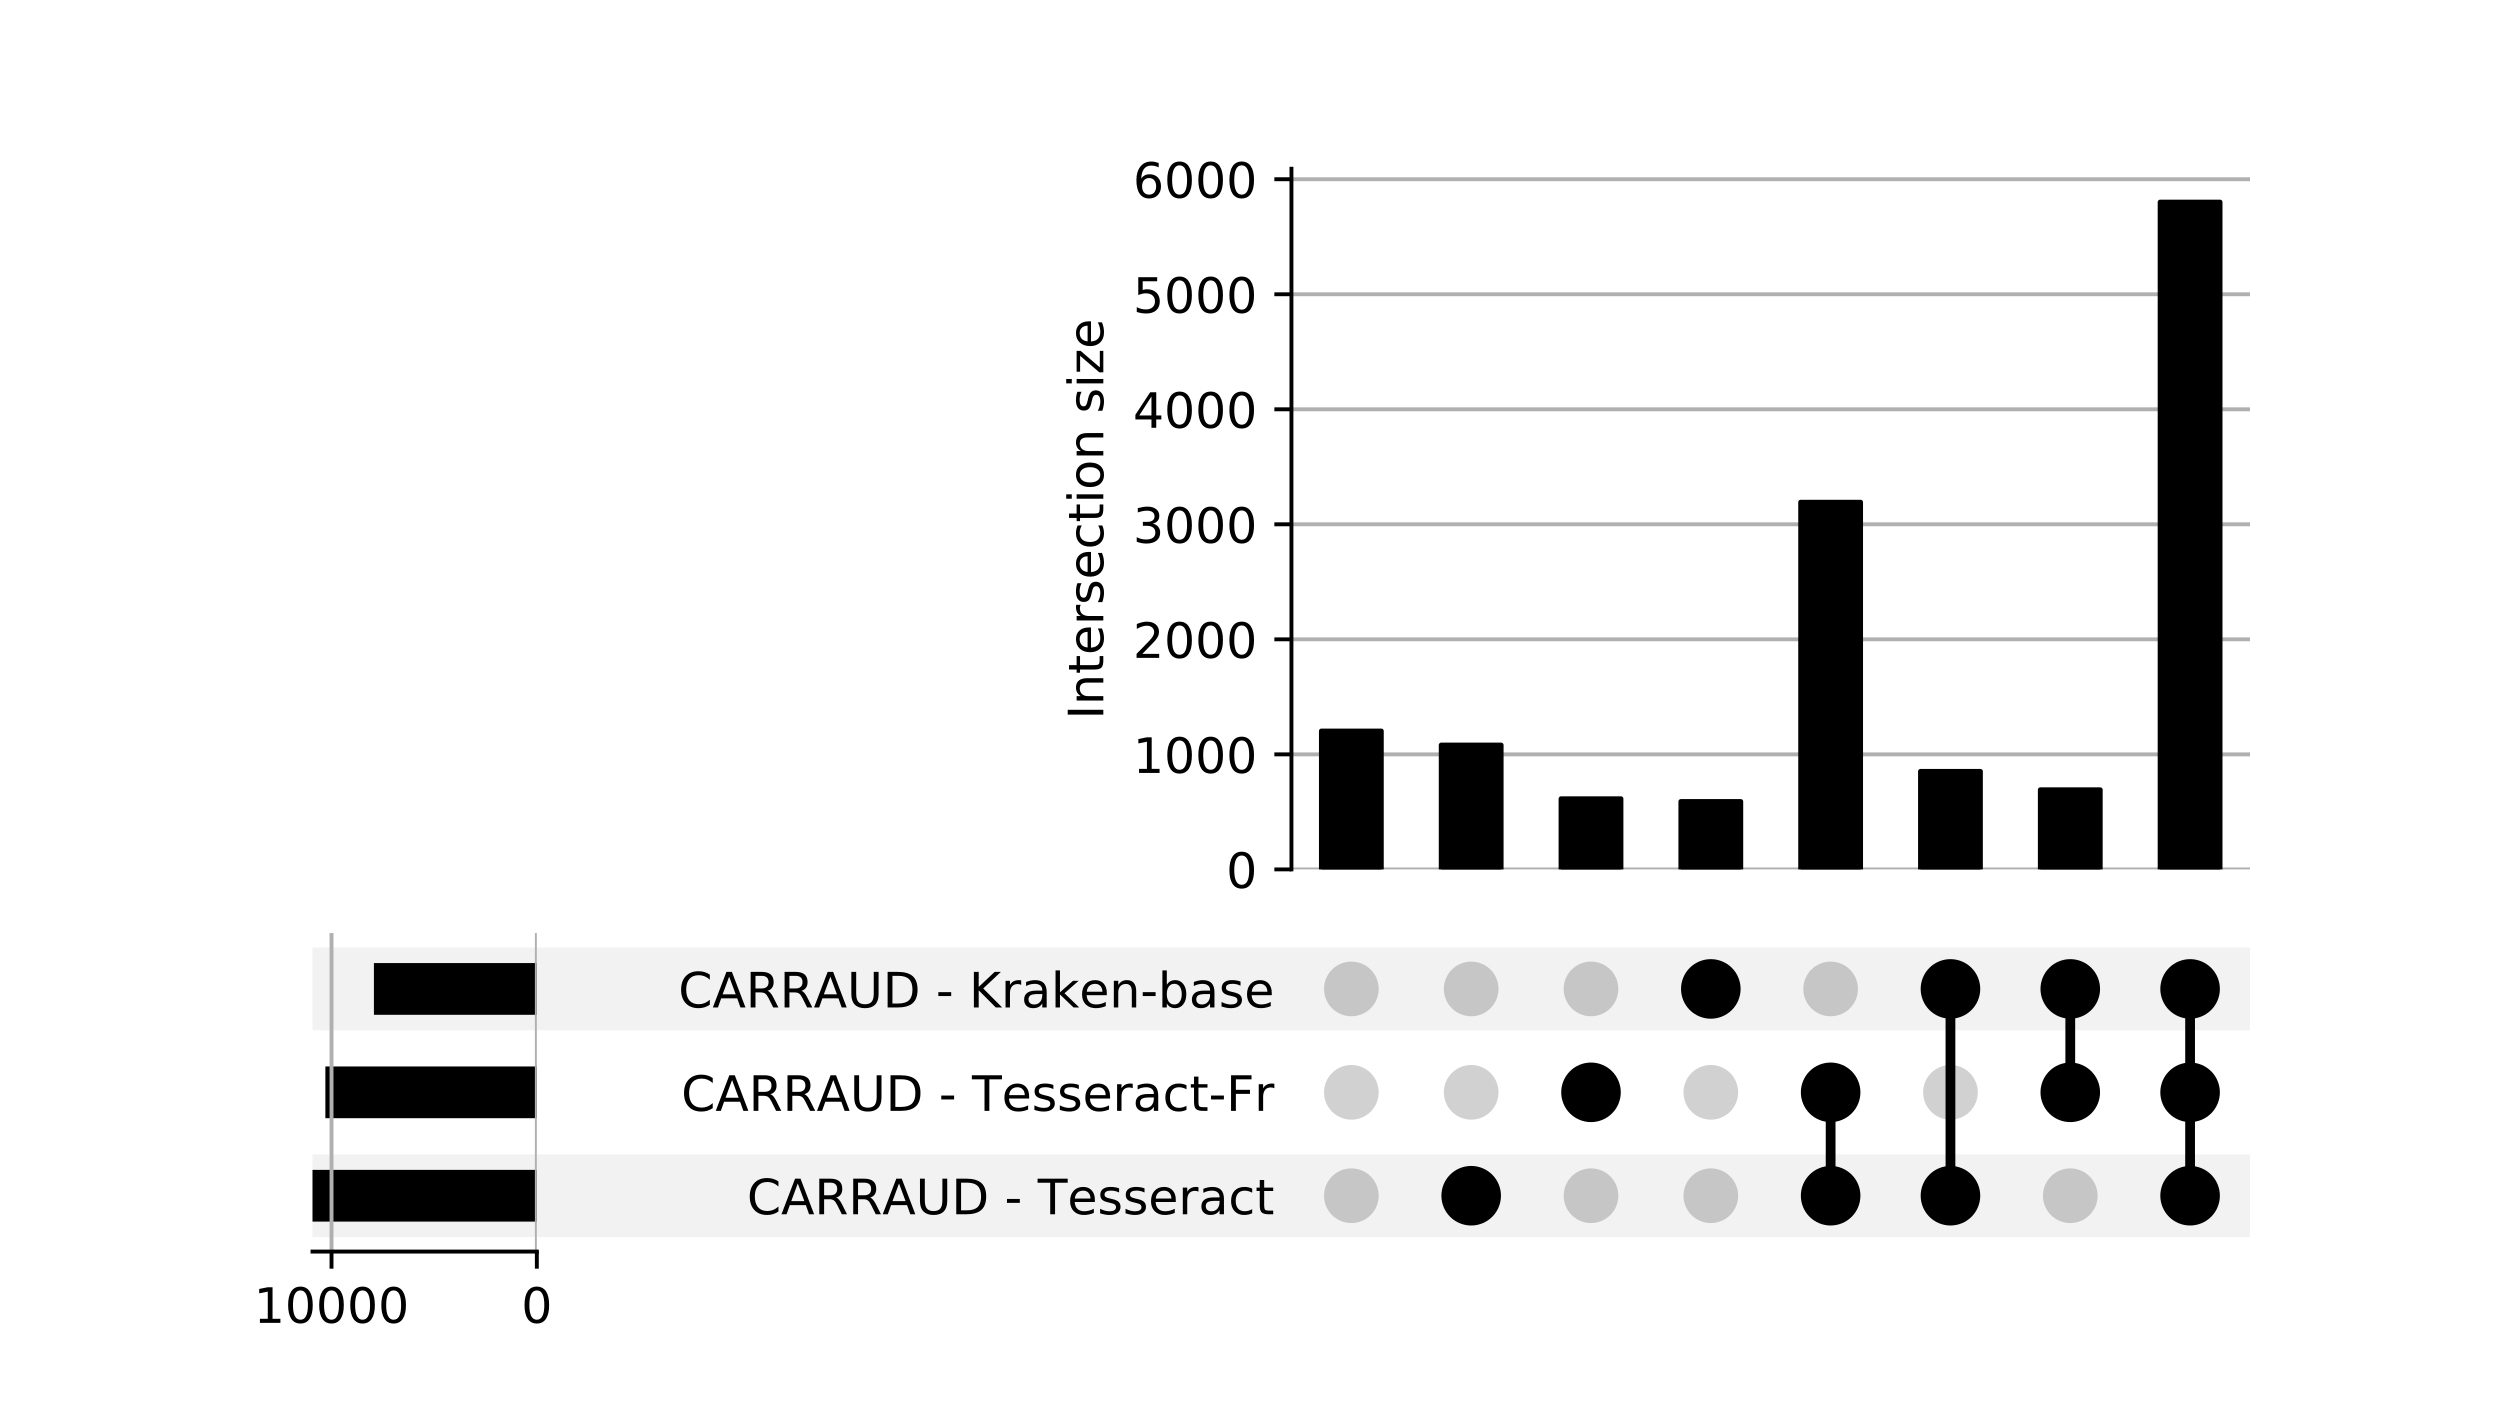 <?xml version="1.0" encoding="utf-8" standalone="no"?>
<!DOCTYPE svg PUBLIC "-//W3C//DTD SVG 1.1//EN"
  "http://www.w3.org/Graphics/SVG/1.1/DTD/svg11.dtd">
<!-- Created with matplotlib (http://matplotlib.org/) -->
<svg height="288pt" version="1.1" viewBox="0 0 512 288" width="512pt" xmlns="http://www.w3.org/2000/svg" xmlns:xlink="http://www.w3.org/1999/xlink">
 <defs>
  <style type="text/css">
*{stroke-linecap:butt;stroke-linejoin:round;}
  </style>
 </defs>
 <g id="figure_1">
  <g id="patch_1">
   <path d="M 0 288 
L 512 288 
L 512 0 
L 0 0 
z
" style="fill:#ffffff;"/>
  </g>
  <g id="axes_1">
   <g id="patch_2">
    <path clip-path="url(#p5009025f0f)" d="M 64 253.355 
L 460.8 253.355 
L 460.8 236.414 
L 64 236.414 
z
" style="fill-opacity:0.051;"/>
   </g>
   <g id="patch_3">
    <path clip-path="url(#p5009025f0f)" d="M 64 211.002 
L 460.8 211.002 
L 460.8 194.061 
L 64 194.061 
z
" style="fill-opacity:0.051;"/>
   </g>
   <g id="matplotlib.axis_1"/>
   <g id="matplotlib.axis_2">
    <g id="ytick_1"/>
    <g id="ytick_2"/>
    <g id="ytick_3"/>
   </g>
  </g>
  <g id="axes_2">
   <g id="matplotlib.axis_3">
    <g id="ytick_4">
     <g id="line2d_1"/>
     <g id="text_1">
      <!-- CARRAUD - Tesseract -->
      <defs>
       <path d="M 64.406 67.281 
L 64.406 56.891 
Q 59.422 61.531 53.781 63.812 
Q 48.141 66.109 41.797 66.109 
Q 29.297 66.109 22.656 58.469 
Q 16.016 50.828 16.016 36.375 
Q 16.016 21.969 22.656 14.328 
Q 29.297 6.688 41.797 6.688 
Q 48.141 6.688 53.781 8.984 
Q 59.422 11.281 64.406 15.922 
L 64.406 5.609 
Q 59.234 2.094 53.438 0.328 
Q 47.656 -1.422 41.219 -1.422 
Q 24.656 -1.422 15.125 8.703 
Q 5.609 18.844 5.609 36.375 
Q 5.609 53.953 15.125 64.078 
Q 24.656 74.219 41.219 74.219 
Q 47.75 74.219 53.531 72.484 
Q 59.328 70.75 64.406 67.281 
z
" id="DejaVuSans-43"/>
       <path d="M 34.188 63.188 
L 20.797 26.906 
L 47.609 26.906 
z
M 28.609 72.906 
L 39.797 72.906 
L 67.578 0 
L 57.328 0 
L 50.688 18.703 
L 17.828 18.703 
L 11.188 0 
L 0.781 0 
z
" id="DejaVuSans-41"/>
       <path d="M 44.391 34.188 
Q 47.562 33.109 50.562 29.594 
Q 53.562 26.078 56.594 19.922 
L 66.609 0 
L 56 0 
L 46.688 18.703 
Q 43.062 26.031 39.672 28.422 
Q 36.281 30.812 30.422 30.812 
L 19.672 30.812 
L 19.672 0 
L 9.812 0 
L 9.812 72.906 
L 32.078 72.906 
Q 44.578 72.906 50.734 67.672 
Q 56.891 62.453 56.891 51.906 
Q 56.891 45.016 53.688 40.469 
Q 50.484 35.938 44.391 34.188 
z
M 19.672 64.797 
L 19.672 38.922 
L 32.078 38.922 
Q 39.203 38.922 42.844 42.219 
Q 46.484 45.516 46.484 51.906 
Q 46.484 58.297 42.844 61.547 
Q 39.203 64.797 32.078 64.797 
z
" id="DejaVuSans-52"/>
       <path d="M 8.688 72.906 
L 18.609 72.906 
L 18.609 28.609 
Q 18.609 16.891 22.844 11.734 
Q 27.094 6.594 36.625 6.594 
Q 46.094 6.594 50.344 11.734 
Q 54.594 16.891 54.594 28.609 
L 54.594 72.906 
L 64.5 72.906 
L 64.5 27.391 
Q 64.5 13.141 57.438 5.859 
Q 50.391 -1.422 36.625 -1.422 
Q 22.797 -1.422 15.734 5.859 
Q 8.688 13.141 8.688 27.391 
z
" id="DejaVuSans-55"/>
       <path d="M 19.672 64.797 
L 19.672 8.109 
L 31.594 8.109 
Q 46.688 8.109 53.688 14.938 
Q 60.688 21.781 60.688 36.531 
Q 60.688 51.172 53.688 57.984 
Q 46.688 64.797 31.594 64.797 
z
M 9.812 72.906 
L 30.078 72.906 
Q 51.266 72.906 61.172 64.094 
Q 71.094 55.281 71.094 36.531 
Q 71.094 17.672 61.125 8.828 
Q 51.172 0 30.078 0 
L 9.812 0 
z
" id="DejaVuSans-44"/>
       <path id="DejaVuSans-20"/>
       <path d="M 4.891 31.391 
L 31.203 31.391 
L 31.203 23.391 
L 4.891 23.391 
z
" id="DejaVuSans-2d"/>
       <path d="M -0.297 72.906 
L 61.375 72.906 
L 61.375 64.594 
L 35.5 64.594 
L 35.5 0 
L 25.594 0 
L 25.594 64.594 
L -0.297 64.594 
z
" id="DejaVuSans-54"/>
       <path d="M 56.203 29.594 
L 56.203 25.203 
L 14.891 25.203 
Q 15.484 15.922 20.484 11.062 
Q 25.484 6.203 34.422 6.203 
Q 39.594 6.203 44.453 7.469 
Q 49.312 8.734 54.109 11.281 
L 54.109 2.781 
Q 49.266 0.734 44.188 -0.344 
Q 39.109 -1.422 33.891 -1.422 
Q 20.797 -1.422 13.156 6.188 
Q 5.516 13.812 5.516 26.812 
Q 5.516 40.234 12.766 48.109 
Q 20.016 56 32.328 56 
Q 43.359 56 49.781 48.891 
Q 56.203 41.797 56.203 29.594 
z
M 47.219 32.234 
Q 47.125 39.594 43.094 43.984 
Q 39.062 48.391 32.422 48.391 
Q 24.906 48.391 20.391 44.141 
Q 15.875 39.891 15.188 32.172 
z
" id="DejaVuSans-65"/>
       <path d="M 44.281 53.078 
L 44.281 44.578 
Q 40.484 46.531 36.375 47.5 
Q 32.281 48.484 27.875 48.484 
Q 21.188 48.484 17.844 46.438 
Q 14.5 44.391 14.5 40.281 
Q 14.5 37.156 16.891 35.375 
Q 19.281 33.594 26.516 31.984 
L 29.594 31.297 
Q 39.156 29.25 43.188 25.516 
Q 47.219 21.781 47.219 15.094 
Q 47.219 7.469 41.188 3.016 
Q 35.156 -1.422 24.609 -1.422 
Q 20.219 -1.422 15.453 -0.562 
Q 10.688 0.297 5.422 2 
L 5.422 11.281 
Q 10.406 8.688 15.234 7.391 
Q 20.062 6.109 24.812 6.109 
Q 31.156 6.109 34.562 8.281 
Q 37.984 10.453 37.984 14.406 
Q 37.984 18.062 35.516 20.016 
Q 33.062 21.969 24.703 23.781 
L 21.578 24.516 
Q 13.234 26.266 9.516 29.906 
Q 5.812 33.547 5.812 39.891 
Q 5.812 47.609 11.281 51.797 
Q 16.75 56 26.812 56 
Q 31.781 56 36.172 55.266 
Q 40.578 54.547 44.281 53.078 
z
" id="DejaVuSans-73"/>
       <path d="M 41.109 46.297 
Q 39.594 47.172 37.812 47.578 
Q 36.031 48 33.891 48 
Q 26.266 48 22.188 43.047 
Q 18.109 38.094 18.109 28.812 
L 18.109 0 
L 9.078 0 
L 9.078 54.688 
L 18.109 54.688 
L 18.109 46.188 
Q 20.953 51.172 25.484 53.578 
Q 30.031 56 36.531 56 
Q 37.453 56 38.578 55.875 
Q 39.703 55.766 41.062 55.516 
z
" id="DejaVuSans-72"/>
       <path d="M 34.281 27.484 
Q 23.391 27.484 19.188 25 
Q 14.984 22.516 14.984 16.5 
Q 14.984 11.719 18.141 8.906 
Q 21.297 6.109 26.703 6.109 
Q 34.188 6.109 38.703 11.406 
Q 43.219 16.703 43.219 25.484 
L 43.219 27.484 
z
M 52.203 31.203 
L 52.203 0 
L 43.219 0 
L 43.219 8.297 
Q 40.141 3.328 35.547 0.953 
Q 30.953 -1.422 24.312 -1.422 
Q 15.922 -1.422 10.953 3.297 
Q 6 8.016 6 15.922 
Q 6 25.141 12.172 29.828 
Q 18.359 34.516 30.609 34.516 
L 43.219 34.516 
L 43.219 35.406 
Q 43.219 41.609 39.141 45 
Q 35.062 48.391 27.688 48.391 
Q 23 48.391 18.547 47.266 
Q 14.109 46.141 10.016 43.891 
L 10.016 52.203 
Q 14.938 54.109 19.578 55.047 
Q 24.219 56 28.609 56 
Q 40.484 56 46.344 49.844 
Q 52.203 43.703 52.203 31.203 
z
" id="DejaVuSans-61"/>
       <path d="M 48.781 52.594 
L 48.781 44.188 
Q 44.969 46.297 41.141 47.344 
Q 37.312 48.391 33.406 48.391 
Q 24.656 48.391 19.812 42.844 
Q 14.984 37.312 14.984 27.297 
Q 14.984 17.281 19.812 11.734 
Q 24.656 6.203 33.406 6.203 
Q 37.312 6.203 41.141 7.25 
Q 44.969 8.297 48.781 10.406 
L 48.781 2.094 
Q 45.016 0.344 40.984 -0.531 
Q 36.969 -1.422 32.422 -1.422 
Q 20.062 -1.422 12.781 6.344 
Q 5.516 14.109 5.516 27.297 
Q 5.516 40.672 12.859 48.328 
Q 20.219 56 33.016 56 
Q 37.156 56 41.109 55.141 
Q 45.062 54.297 48.781 52.594 
z
" id="DejaVuSans-63"/>
       <path d="M 18.312 70.219 
L 18.312 54.688 
L 36.812 54.688 
L 36.812 47.703 
L 18.312 47.703 
L 18.312 18.016 
Q 18.312 11.328 20.141 9.422 
Q 21.969 7.516 27.594 7.516 
L 36.812 7.516 
L 36.812 0 
L 27.594 0 
Q 17.188 0 13.234 3.875 
Q 9.281 7.766 9.281 18.016 
L 9.281 47.703 
L 2.688 47.703 
L 2.688 54.688 
L 9.281 54.688 
L 9.281 70.219 
z
" id="DejaVuSans-74"/>
      </defs>
      <g transform="translate(152.987 248.684)scale(0.1 -0.1)">
       <use xlink:href="#DejaVuSans-43"/>
       <use x="69.824" xlink:href="#DejaVuSans-41"/>
       <use x="138.232" xlink:href="#DejaVuSans-52"/>
       <use x="207.715" xlink:href="#DejaVuSans-52"/>
       <use x="277.135" xlink:href="#DejaVuSans-41"/>
       <use x="345.543" xlink:href="#DejaVuSans-55"/>
       <use x="418.736" xlink:href="#DejaVuSans-44"/>
       <use x="495.738" xlink:href="#DejaVuSans-20"/>
       <use x="527.525" xlink:href="#DejaVuSans-2d"/>
       <use x="563.609" xlink:href="#DejaVuSans-20"/>
       <use x="595.396" xlink:href="#DejaVuSans-54"/>
       <use x="656.215" xlink:href="#DejaVuSans-65"/>
       <use x="717.738" xlink:href="#DejaVuSans-73"/>
       <use x="769.838" xlink:href="#DejaVuSans-73"/>
       <use x="821.938" xlink:href="#DejaVuSans-65"/>
       <use x="883.461" xlink:href="#DejaVuSans-72"/>
       <use x="924.574" xlink:href="#DejaVuSans-61"/>
       <use x="985.854" xlink:href="#DejaVuSans-63"/>
       <use x="1040.834" xlink:href="#DejaVuSans-74"/>
      </g>
     </g>
    </g>
    <g id="ytick_5">
     <g id="line2d_2"/>
     <g id="text_2">
      <!-- CARRAUD - Tesseract-Fr -->
      <defs>
       <path d="M 9.812 72.906 
L 51.703 72.906 
L 51.703 64.594 
L 19.672 64.594 
L 19.672 43.109 
L 48.578 43.109 
L 48.578 34.812 
L 19.672 34.812 
L 19.672 0 
L 9.812 0 
z
" id="DejaVuSans-46"/>
      </defs>
      <g transform="translate(139.527 227.507)scale(0.1 -0.1)">
       <use xlink:href="#DejaVuSans-43"/>
       <use x="69.824" xlink:href="#DejaVuSans-41"/>
       <use x="138.232" xlink:href="#DejaVuSans-52"/>
       <use x="207.715" xlink:href="#DejaVuSans-52"/>
       <use x="277.135" xlink:href="#DejaVuSans-41"/>
       <use x="345.543" xlink:href="#DejaVuSans-55"/>
       <use x="418.736" xlink:href="#DejaVuSans-44"/>
       <use x="495.738" xlink:href="#DejaVuSans-20"/>
       <use x="527.525" xlink:href="#DejaVuSans-2d"/>
       <use x="563.609" xlink:href="#DejaVuSans-20"/>
       <use x="595.396" xlink:href="#DejaVuSans-54"/>
       <use x="656.215" xlink:href="#DejaVuSans-65"/>
       <use x="717.738" xlink:href="#DejaVuSans-73"/>
       <use x="769.838" xlink:href="#DejaVuSans-73"/>
       <use x="821.938" xlink:href="#DejaVuSans-65"/>
       <use x="883.461" xlink:href="#DejaVuSans-72"/>
       <use x="924.574" xlink:href="#DejaVuSans-61"/>
       <use x="985.854" xlink:href="#DejaVuSans-63"/>
       <use x="1040.834" xlink:href="#DejaVuSans-74"/>
       <use x="1080.043" xlink:href="#DejaVuSans-2d"/>
       <use x="1116.127" xlink:href="#DejaVuSans-46"/>
       <use x="1173.537" xlink:href="#DejaVuSans-72"/>
      </g>
     </g>
    </g>
    <g id="ytick_6">
     <g id="line2d_3"/>
     <g id="text_3">
      <!-- CARRAUD - Kraken-base -->
      <defs>
       <path d="M 9.812 72.906 
L 19.672 72.906 
L 19.672 42.094 
L 52.391 72.906 
L 65.094 72.906 
L 28.906 38.922 
L 67.672 0 
L 54.688 0 
L 19.672 35.109 
L 19.672 0 
L 9.812 0 
z
" id="DejaVuSans-4b"/>
       <path d="M 9.078 75.984 
L 18.109 75.984 
L 18.109 31.109 
L 44.922 54.688 
L 56.391 54.688 
L 27.391 29.109 
L 57.625 0 
L 45.906 0 
L 18.109 26.703 
L 18.109 0 
L 9.078 0 
z
" id="DejaVuSans-6b"/>
       <path d="M 54.891 33.016 
L 54.891 0 
L 45.906 0 
L 45.906 32.719 
Q 45.906 40.484 42.875 44.328 
Q 39.844 48.188 33.797 48.188 
Q 26.516 48.188 22.312 43.547 
Q 18.109 38.922 18.109 30.906 
L 18.109 0 
L 9.078 0 
L 9.078 54.688 
L 18.109 54.688 
L 18.109 46.188 
Q 21.344 51.125 25.703 53.562 
Q 30.078 56 35.797 56 
Q 45.219 56 50.047 50.172 
Q 54.891 44.344 54.891 33.016 
z
" id="DejaVuSans-6e"/>
       <path d="M 48.688 27.297 
Q 48.688 37.203 44.609 42.844 
Q 40.531 48.484 33.406 48.484 
Q 26.266 48.484 22.188 42.844 
Q 18.109 37.203 18.109 27.297 
Q 18.109 17.391 22.188 11.75 
Q 26.266 6.109 33.406 6.109 
Q 40.531 6.109 44.609 11.75 
Q 48.688 17.391 48.688 27.297 
z
M 18.109 46.391 
Q 20.953 51.266 25.266 53.625 
Q 29.594 56 35.594 56 
Q 45.562 56 51.781 48.094 
Q 58.016 40.188 58.016 27.297 
Q 58.016 14.406 51.781 6.484 
Q 45.562 -1.422 35.594 -1.422 
Q 29.594 -1.422 25.266 0.953 
Q 20.953 3.328 18.109 8.203 
L 18.109 0 
L 9.078 0 
L 9.078 75.984 
L 18.109 75.984 
z
" id="DejaVuSans-62"/>
      </defs>
      <g transform="translate(138.931 206.331)scale(0.1 -0.1)">
       <use xlink:href="#DejaVuSans-43"/>
       <use x="69.824" xlink:href="#DejaVuSans-41"/>
       <use x="138.232" xlink:href="#DejaVuSans-52"/>
       <use x="207.715" xlink:href="#DejaVuSans-52"/>
       <use x="277.135" xlink:href="#DejaVuSans-41"/>
       <use x="345.543" xlink:href="#DejaVuSans-55"/>
       <use x="418.736" xlink:href="#DejaVuSans-44"/>
       <use x="495.738" xlink:href="#DejaVuSans-20"/>
       <use x="527.525" xlink:href="#DejaVuSans-2d"/>
       <use x="563.609" xlink:href="#DejaVuSans-20"/>
       <use x="595.396" xlink:href="#DejaVuSans-4b"/>
       <use x="660.973" xlink:href="#DejaVuSans-72"/>
       <use x="702.086" xlink:href="#DejaVuSans-61"/>
       <use x="763.365" xlink:href="#DejaVuSans-6b"/>
       <use x="821.229" xlink:href="#DejaVuSans-65"/>
       <use x="882.752" xlink:href="#DejaVuSans-6e"/>
       <use x="946.131" xlink:href="#DejaVuSans-2d"/>
       <use x="982.215" xlink:href="#DejaVuSans-62"/>
       <use x="1045.691" xlink:href="#DejaVuSans-61"/>
       <use x="1106.971" xlink:href="#DejaVuSans-73"/>
       <use x="1159.07" xlink:href="#DejaVuSans-65"/>
      </g>
     </g>
    </g>
   </g>
   <g id="LineCollection_1">
    <path clip-path="url(#pdeec6fa421)" d="M 301.297 244.885 
L 301.297 244.885 
" style="fill:none;stroke:#000000;stroke-width:2;"/>
    <path clip-path="url(#pdeec6fa421)" d="M 325.836 223.708 
L 325.836 223.708 
" style="fill:none;stroke:#000000;stroke-width:2;"/>
    <path clip-path="url(#pdeec6fa421)" d="M 350.375 202.532 
L 350.375 202.532 
" style="fill:none;stroke:#000000;stroke-width:2;"/>
    <path clip-path="url(#pdeec6fa421)" d="M 374.914 244.885 
L 374.914 223.708 
" style="fill:none;stroke:#000000;stroke-width:2;"/>
    <path clip-path="url(#pdeec6fa421)" d="M 399.453 244.885 
L 399.453 202.532 
" style="fill:none;stroke:#000000;stroke-width:2;"/>
    <path clip-path="url(#pdeec6fa421)" d="M 423.992 223.708 
L 423.992 202.532 
" style="fill:none;stroke:#000000;stroke-width:2;"/>
    <path clip-path="url(#pdeec6fa421)" d="M 448.531 244.885 
L 448.531 202.532 
" style="fill:none;stroke:#000000;stroke-width:2;"/>
   </g>
   <g id="PathCollection_1">
    <defs>
     <path d="M 0 5.6 
C 1.485 5.6 2.91 5.01 3.96 3.96 
C 5.01 2.91 5.6 1.485 5.6 0 
C 5.6 -1.485 5.01 -2.91 3.96 -3.96 
C 2.91 -5.01 1.485 -5.6 0 -5.6 
C -1.485 -5.6 -2.91 -5.01 -3.96 -3.96 
C -5.01 -2.91 -5.6 -1.485 -5.6 0 
C -5.6 1.485 -5.01 2.91 -3.96 3.96 
C -2.91 5.01 -1.485 5.6 0 5.6 
z
" id="C0_0_04e4d6cc2e"/>
    </defs>
    <g clip-path="url(#pdeec6fa421)">
     <use style="fill-opacity:0.18;" x="276.758" xlink:href="#C0_0_04e4d6cc2e" y="244.885"/>
    </g>
    <g clip-path="url(#pdeec6fa421)">
     <use style="fill-opacity:0.18;" x="276.758" xlink:href="#C0_0_04e4d6cc2e" y="223.708"/>
    </g>
    <g clip-path="url(#pdeec6fa421)">
     <use style="fill-opacity:0.18;" x="276.758" xlink:href="#C0_0_04e4d6cc2e" y="202.532"/>
    </g>
    <g clip-path="url(#pdeec6fa421)">
     <use style="stroke:#000000;" x="301.297" xlink:href="#C0_0_04e4d6cc2e" y="244.885"/>
    </g>
    <g clip-path="url(#pdeec6fa421)">
     <use style="fill-opacity:0.18;" x="301.297" xlink:href="#C0_0_04e4d6cc2e" y="223.708"/>
    </g>
    <g clip-path="url(#pdeec6fa421)">
     <use style="fill-opacity:0.18;" x="301.297" xlink:href="#C0_0_04e4d6cc2e" y="202.532"/>
    </g>
    <g clip-path="url(#pdeec6fa421)">
     <use style="fill-opacity:0.18;" x="325.836" xlink:href="#C0_0_04e4d6cc2e" y="244.885"/>
    </g>
    <g clip-path="url(#pdeec6fa421)">
     <use style="stroke:#000000;" x="325.836" xlink:href="#C0_0_04e4d6cc2e" y="223.708"/>
    </g>
    <g clip-path="url(#pdeec6fa421)">
     <use style="fill-opacity:0.18;" x="325.836" xlink:href="#C0_0_04e4d6cc2e" y="202.532"/>
    </g>
    <g clip-path="url(#pdeec6fa421)">
     <use style="fill-opacity:0.18;" x="350.375" xlink:href="#C0_0_04e4d6cc2e" y="244.885"/>
    </g>
    <g clip-path="url(#pdeec6fa421)">
     <use style="fill-opacity:0.18;" x="350.375" xlink:href="#C0_0_04e4d6cc2e" y="223.708"/>
    </g>
    <g clip-path="url(#pdeec6fa421)">
     <use style="stroke:#000000;" x="350.375" xlink:href="#C0_0_04e4d6cc2e" y="202.532"/>
    </g>
    <g clip-path="url(#pdeec6fa421)">
     <use style="stroke:#000000;" x="374.914" xlink:href="#C0_0_04e4d6cc2e" y="244.885"/>
    </g>
    <g clip-path="url(#pdeec6fa421)">
     <use style="stroke:#000000;" x="374.914" xlink:href="#C0_0_04e4d6cc2e" y="223.708"/>
    </g>
    <g clip-path="url(#pdeec6fa421)">
     <use style="fill-opacity:0.18;" x="374.914" xlink:href="#C0_0_04e4d6cc2e" y="202.532"/>
    </g>
    <g clip-path="url(#pdeec6fa421)">
     <use style="stroke:#000000;" x="399.453" xlink:href="#C0_0_04e4d6cc2e" y="244.885"/>
    </g>
    <g clip-path="url(#pdeec6fa421)">
     <use style="fill-opacity:0.18;" x="399.453" xlink:href="#C0_0_04e4d6cc2e" y="223.708"/>
    </g>
    <g clip-path="url(#pdeec6fa421)">
     <use style="stroke:#000000;" x="399.453" xlink:href="#C0_0_04e4d6cc2e" y="202.532"/>
    </g>
    <g clip-path="url(#pdeec6fa421)">
     <use style="fill-opacity:0.18;" x="423.992" xlink:href="#C0_0_04e4d6cc2e" y="244.885"/>
    </g>
    <g clip-path="url(#pdeec6fa421)">
     <use style="stroke:#000000;" x="423.992" xlink:href="#C0_0_04e4d6cc2e" y="223.708"/>
    </g>
    <g clip-path="url(#pdeec6fa421)">
     <use style="stroke:#000000;" x="423.992" xlink:href="#C0_0_04e4d6cc2e" y="202.532"/>
    </g>
    <g clip-path="url(#pdeec6fa421)">
     <use style="stroke:#000000;" x="448.531" xlink:href="#C0_0_04e4d6cc2e" y="244.885"/>
    </g>
    <g clip-path="url(#pdeec6fa421)">
     <use style="stroke:#000000;" x="448.531" xlink:href="#C0_0_04e4d6cc2e" y="223.708"/>
    </g>
    <g clip-path="url(#pdeec6fa421)">
     <use style="stroke:#000000;" x="448.531" xlink:href="#C0_0_04e4d6cc2e" y="202.532"/>
    </g>
   </g>
  </g>
  <g id="axes_3">
   <g id="patch_4">
    <path clip-path="url(#p04f1219e89)" d="M 109.945 250.179 
L 64 250.179 
L 64 239.591 
L 109.945 239.591 
z
"/>
   </g>
   <g id="patch_5">
    <path clip-path="url(#p04f1219e89)" d="M 109.945 229.002 
L 66.637 229.002 
L 66.637 218.414 
L 109.945 218.414 
z
"/>
   </g>
   <g id="patch_6">
    <path clip-path="url(#p04f1219e89)" d="M 109.945 207.826 
L 76.578 207.826 
L 76.578 197.238 
L 109.945 197.238 
z
"/>
   </g>
   <g id="matplotlib.axis_4">
    <g id="xtick_1">
     <g id="line2d_4">
      <path clip-path="url(#p04f1219e89)" d="M 109.945 256.32 
L 109.945 191.096 
" style="fill:none;stroke:#b0b0b0;stroke-linecap:square;stroke-width:0.8;"/>
     </g>
     <g id="line2d_5">
      <defs>
       <path d="M 0 0 
L 0 3.5 
" id="m8ab2e37894" style="stroke:#000000;stroke-width:0.8;"/>
      </defs>
      <g>
       <use style="stroke:#000000;stroke-width:0.8;" x="109.945" xlink:href="#m8ab2e37894" y="256.32"/>
      </g>
     </g>
     <g id="text_4">
      <!-- 0 -->
      <defs>
       <path d="M 31.781 66.406 
Q 24.172 66.406 20.328 58.906 
Q 16.5 51.422 16.5 36.375 
Q 16.5 21.391 20.328 13.891 
Q 24.172 6.391 31.781 6.391 
Q 39.453 6.391 43.281 13.891 
Q 47.125 21.391 47.125 36.375 
Q 47.125 51.422 43.281 58.906 
Q 39.453 66.406 31.781 66.406 
z
M 31.781 74.219 
Q 44.047 74.219 50.516 64.516 
Q 56.984 54.828 56.984 36.375 
Q 56.984 17.969 50.516 8.266 
Q 44.047 -1.422 31.781 -1.422 
Q 19.531 -1.422 13.062 8.266 
Q 6.594 17.969 6.594 36.375 
Q 6.594 54.828 13.062 64.516 
Q 19.531 74.219 31.781 74.219 
z
" id="DejaVuSans-30"/>
      </defs>
      <g transform="translate(106.764 270.918)scale(0.1 -0.1)">
       <use xlink:href="#DejaVuSans-30"/>
      </g>
     </g>
    </g>
    <g id="xtick_2">
     <g id="line2d_6">
      <path clip-path="url(#p04f1219e89)" d="M 67.894 256.32 
L 67.894 191.096 
" style="fill:none;stroke:#b0b0b0;stroke-linecap:square;stroke-width:0.8;"/>
     </g>
     <g id="line2d_7">
      <g>
       <use style="stroke:#000000;stroke-width:0.8;" x="67.894" xlink:href="#m8ab2e37894" y="256.32"/>
      </g>
     </g>
     <g id="text_5">
      <!-- 10000 -->
      <defs>
       <path d="M 12.406 8.297 
L 28.516 8.297 
L 28.516 63.922 
L 10.984 60.406 
L 10.984 69.391 
L 28.422 72.906 
L 38.281 72.906 
L 38.281 8.297 
L 54.391 8.297 
L 54.391 0 
L 12.406 0 
z
" id="DejaVuSans-31"/>
      </defs>
      <g transform="translate(51.988 270.918)scale(0.1 -0.1)">
       <use xlink:href="#DejaVuSans-31"/>
       <use x="63.623" xlink:href="#DejaVuSans-30"/>
       <use x="127.246" xlink:href="#DejaVuSans-30"/>
       <use x="190.869" xlink:href="#DejaVuSans-30"/>
       <use x="254.492" xlink:href="#DejaVuSans-30"/>
      </g>
     </g>
    </g>
   </g>
   <g id="patch_7">
    <path d="M 64 256.32 
L 109.945 256.32 
" style="fill:none;stroke:#000000;stroke-linecap:square;stroke-linejoin:miter;stroke-width:0.8;"/>
   </g>
  </g>
  <g id="axes_4">
   <g id="patch_8">
    <path d="M 264.488 178.052 
L 460.8 178.052 
L 460.8 34.56 
L 264.488 34.56 
z
" style="fill:#ffffff;"/>
   </g>
   <g id="matplotlib.axis_5">
    <g id="ytick_7">
     <g id="line2d_8">
      <path clip-path="url(#p76460e8072)" d="M 264.488 178.052 
L 460.8 178.052 
" style="fill:none;stroke:#b0b0b0;stroke-linecap:square;stroke-width:0.8;"/>
     </g>
     <g id="line2d_9">
      <defs>
       <path d="M 0 0 
L -3.5 0 
" id="macba25eaa7" style="stroke:#000000;stroke-width:0.8;"/>
      </defs>
      <g>
       <use style="stroke:#000000;stroke-width:0.8;" x="264.488" xlink:href="#macba25eaa7" y="178.052"/>
      </g>
     </g>
     <g id="text_6">
      <!-- 0 -->
      <g transform="translate(251.126 181.851)scale(0.1 -0.1)">
       <use xlink:href="#DejaVuSans-30"/>
      </g>
     </g>
    </g>
    <g id="ytick_8">
     <g id="line2d_10">
      <path clip-path="url(#p76460e8072)" d="M 264.488 154.494 
L 460.8 154.494 
" style="fill:none;stroke:#b0b0b0;stroke-linecap:square;stroke-width:0.8;"/>
     </g>
     <g id="line2d_11">
      <g>
       <use style="stroke:#000000;stroke-width:0.8;" x="264.488" xlink:href="#macba25eaa7" y="154.494"/>
      </g>
     </g>
     <g id="text_7">
      <!-- 1000 -->
      <g transform="translate(232.038 158.293)scale(0.1 -0.1)">
       <use xlink:href="#DejaVuSans-31"/>
       <use x="63.623" xlink:href="#DejaVuSans-30"/>
       <use x="127.246" xlink:href="#DejaVuSans-30"/>
       <use x="190.869" xlink:href="#DejaVuSans-30"/>
      </g>
     </g>
    </g>
    <g id="ytick_9">
     <g id="line2d_12">
      <path clip-path="url(#p76460e8072)" d="M 264.488 130.936 
L 460.8 130.936 
" style="fill:none;stroke:#b0b0b0;stroke-linecap:square;stroke-width:0.8;"/>
     </g>
     <g id="line2d_13">
      <g>
       <use style="stroke:#000000;stroke-width:0.8;" x="264.488" xlink:href="#macba25eaa7" y="130.936"/>
      </g>
     </g>
     <g id="text_8">
      <!-- 2000 -->
      <defs>
       <path d="M 19.188 8.297 
L 53.609 8.297 
L 53.609 0 
L 7.328 0 
L 7.328 8.297 
Q 12.938 14.109 22.625 23.891 
Q 32.328 33.688 34.812 36.531 
Q 39.547 41.844 41.422 45.531 
Q 43.312 49.219 43.312 52.781 
Q 43.312 58.594 39.234 62.25 
Q 35.156 65.922 28.609 65.922 
Q 23.969 65.922 18.812 64.312 
Q 13.672 62.703 7.812 59.422 
L 7.812 69.391 
Q 13.766 71.781 18.938 73 
Q 24.125 74.219 28.422 74.219 
Q 39.75 74.219 46.484 68.547 
Q 53.219 62.891 53.219 53.422 
Q 53.219 48.922 51.531 44.891 
Q 49.859 40.875 45.406 35.406 
Q 44.188 33.984 37.641 27.219 
Q 31.109 20.453 19.188 8.297 
z
" id="DejaVuSans-32"/>
      </defs>
      <g transform="translate(232.038 134.735)scale(0.1 -0.1)">
       <use xlink:href="#DejaVuSans-32"/>
       <use x="63.623" xlink:href="#DejaVuSans-30"/>
       <use x="127.246" xlink:href="#DejaVuSans-30"/>
       <use x="190.869" xlink:href="#DejaVuSans-30"/>
      </g>
     </g>
    </g>
    <g id="ytick_10">
     <g id="line2d_14">
      <path clip-path="url(#p76460e8072)" d="M 264.488 107.378 
L 460.8 107.378 
" style="fill:none;stroke:#b0b0b0;stroke-linecap:square;stroke-width:0.8;"/>
     </g>
     <g id="line2d_15">
      <g>
       <use style="stroke:#000000;stroke-width:0.8;" x="264.488" xlink:href="#macba25eaa7" y="107.378"/>
      </g>
     </g>
     <g id="text_9">
      <!-- 3000 -->
      <defs>
       <path d="M 40.578 39.312 
Q 47.656 37.797 51.625 33 
Q 55.609 28.219 55.609 21.188 
Q 55.609 10.406 48.188 4.484 
Q 40.766 -1.422 27.094 -1.422 
Q 22.516 -1.422 17.656 -0.516 
Q 12.797 0.391 7.625 2.203 
L 7.625 11.719 
Q 11.719 9.328 16.594 8.109 
Q 21.484 6.891 26.812 6.891 
Q 36.078 6.891 40.938 10.547 
Q 45.797 14.203 45.797 21.188 
Q 45.797 27.641 41.281 31.266 
Q 36.766 34.906 28.719 34.906 
L 20.219 34.906 
L 20.219 43.016 
L 29.109 43.016 
Q 36.375 43.016 40.234 45.922 
Q 44.094 48.828 44.094 54.297 
Q 44.094 59.906 40.109 62.906 
Q 36.141 65.922 28.719 65.922 
Q 24.656 65.922 20.016 65.031 
Q 15.375 64.156 9.812 62.312 
L 9.812 71.094 
Q 15.438 72.656 20.344 73.438 
Q 25.25 74.219 29.594 74.219 
Q 40.828 74.219 47.359 69.109 
Q 53.906 64.016 53.906 55.328 
Q 53.906 49.266 50.438 45.094 
Q 46.969 40.922 40.578 39.312 
z
" id="DejaVuSans-33"/>
      </defs>
      <g transform="translate(232.038 111.178)scale(0.1 -0.1)">
       <use xlink:href="#DejaVuSans-33"/>
       <use x="63.623" xlink:href="#DejaVuSans-30"/>
       <use x="127.246" xlink:href="#DejaVuSans-30"/>
       <use x="190.869" xlink:href="#DejaVuSans-30"/>
      </g>
     </g>
    </g>
    <g id="ytick_11">
     <g id="line2d_16">
      <path clip-path="url(#p76460e8072)" d="M 264.488 83.821 
L 460.8 83.821 
" style="fill:none;stroke:#b0b0b0;stroke-linecap:square;stroke-width:0.8;"/>
     </g>
     <g id="line2d_17">
      <g>
       <use style="stroke:#000000;stroke-width:0.8;" x="264.488" xlink:href="#macba25eaa7" y="83.821"/>
      </g>
     </g>
     <g id="text_10">
      <!-- 4000 -->
      <defs>
       <path d="M 37.797 64.312 
L 12.891 25.391 
L 37.797 25.391 
z
M 35.203 72.906 
L 47.609 72.906 
L 47.609 25.391 
L 58.016 25.391 
L 58.016 17.188 
L 47.609 17.188 
L 47.609 0 
L 37.797 0 
L 37.797 17.188 
L 4.891 17.188 
L 4.891 26.703 
z
" id="DejaVuSans-34"/>
      </defs>
      <g transform="translate(232.038 87.62)scale(0.1 -0.1)">
       <use xlink:href="#DejaVuSans-34"/>
       <use x="63.623" xlink:href="#DejaVuSans-30"/>
       <use x="127.246" xlink:href="#DejaVuSans-30"/>
       <use x="190.869" xlink:href="#DejaVuSans-30"/>
      </g>
     </g>
    </g>
    <g id="ytick_12">
     <g id="line2d_18">
      <path clip-path="url(#p76460e8072)" d="M 264.488 60.263 
L 460.8 60.263 
" style="fill:none;stroke:#b0b0b0;stroke-linecap:square;stroke-width:0.8;"/>
     </g>
     <g id="line2d_19">
      <g>
       <use style="stroke:#000000;stroke-width:0.8;" x="264.488" xlink:href="#macba25eaa7" y="60.263"/>
      </g>
     </g>
     <g id="text_11">
      <!-- 5000 -->
      <defs>
       <path d="M 10.797 72.906 
L 49.516 72.906 
L 49.516 64.594 
L 19.828 64.594 
L 19.828 46.734 
Q 21.969 47.469 24.109 47.828 
Q 26.266 48.188 28.422 48.188 
Q 40.625 48.188 47.75 41.5 
Q 54.891 34.812 54.891 23.391 
Q 54.891 11.625 47.562 5.094 
Q 40.234 -1.422 26.906 -1.422 
Q 22.312 -1.422 17.547 -0.641 
Q 12.797 0.141 7.719 1.703 
L 7.719 11.625 
Q 12.109 9.234 16.797 8.062 
Q 21.484 6.891 26.703 6.891 
Q 35.156 6.891 40.078 11.328 
Q 45.016 15.766 45.016 23.391 
Q 45.016 31 40.078 35.438 
Q 35.156 39.891 26.703 39.891 
Q 22.75 39.891 18.812 39.016 
Q 14.891 38.141 10.797 36.281 
z
" id="DejaVuSans-35"/>
      </defs>
      <g transform="translate(232.038 64.062)scale(0.1 -0.1)">
       <use xlink:href="#DejaVuSans-35"/>
       <use x="63.623" xlink:href="#DejaVuSans-30"/>
       <use x="127.246" xlink:href="#DejaVuSans-30"/>
       <use x="190.869" xlink:href="#DejaVuSans-30"/>
      </g>
     </g>
    </g>
    <g id="ytick_13">
     <g id="line2d_20">
      <path clip-path="url(#p76460e8072)" d="M 264.488 36.705 
L 460.8 36.705 
" style="fill:none;stroke:#b0b0b0;stroke-linecap:square;stroke-width:0.8;"/>
     </g>
     <g id="line2d_21">
      <g>
       <use style="stroke:#000000;stroke-width:0.8;" x="264.488" xlink:href="#macba25eaa7" y="36.705"/>
      </g>
     </g>
     <g id="text_12">
      <!-- 6000 -->
      <defs>
       <path d="M 33.016 40.375 
Q 26.375 40.375 22.484 35.828 
Q 18.609 31.297 18.609 23.391 
Q 18.609 15.531 22.484 10.953 
Q 26.375 6.391 33.016 6.391 
Q 39.656 6.391 43.531 10.953 
Q 47.406 15.531 47.406 23.391 
Q 47.406 31.297 43.531 35.828 
Q 39.656 40.375 33.016 40.375 
z
M 52.594 71.297 
L 52.594 62.312 
Q 48.875 64.062 45.094 64.984 
Q 41.312 65.922 37.594 65.922 
Q 27.828 65.922 22.672 59.328 
Q 17.531 52.734 16.797 39.406 
Q 19.672 43.656 24.016 45.922 
Q 28.375 48.188 33.594 48.188 
Q 44.578 48.188 50.953 41.516 
Q 57.328 34.859 57.328 23.391 
Q 57.328 12.156 50.688 5.359 
Q 44.047 -1.422 33.016 -1.422 
Q 20.359 -1.422 13.672 8.266 
Q 6.984 17.969 6.984 36.375 
Q 6.984 53.656 15.188 63.938 
Q 23.391 74.219 37.203 74.219 
Q 40.922 74.219 44.703 73.484 
Q 48.484 72.75 52.594 71.297 
z
" id="DejaVuSans-36"/>
      </defs>
      <g transform="translate(232.038 40.504)scale(0.1 -0.1)">
       <use xlink:href="#DejaVuSans-36"/>
       <use x="63.623" xlink:href="#DejaVuSans-30"/>
       <use x="127.246" xlink:href="#DejaVuSans-30"/>
       <use x="190.869" xlink:href="#DejaVuSans-30"/>
      </g>
     </g>
    </g>
    <g id="text_13">
     <!-- Intersection size -->
     <defs>
      <path d="M 9.812 72.906 
L 19.672 72.906 
L 19.672 0 
L 9.812 0 
z
" id="DejaVuSans-49"/>
      <path d="M 9.422 54.688 
L 18.406 54.688 
L 18.406 0 
L 9.422 0 
z
M 9.422 75.984 
L 18.406 75.984 
L 18.406 64.594 
L 9.422 64.594 
z
" id="DejaVuSans-69"/>
      <path d="M 30.609 48.391 
Q 23.391 48.391 19.188 42.75 
Q 14.984 37.109 14.984 27.297 
Q 14.984 17.484 19.156 11.844 
Q 23.344 6.203 30.609 6.203 
Q 37.797 6.203 41.984 11.859 
Q 46.188 17.531 46.188 27.297 
Q 46.188 37.016 41.984 42.703 
Q 37.797 48.391 30.609 48.391 
z
M 30.609 56 
Q 42.328 56 49.016 48.375 
Q 55.719 40.766 55.719 27.297 
Q 55.719 13.875 49.016 6.219 
Q 42.328 -1.422 30.609 -1.422 
Q 18.844 -1.422 12.172 6.219 
Q 5.516 13.875 5.516 27.297 
Q 5.516 40.766 12.172 48.375 
Q 18.844 56 30.609 56 
z
" id="DejaVuSans-6f"/>
      <path d="M 5.516 54.688 
L 48.188 54.688 
L 48.188 46.484 
L 14.406 7.172 
L 48.188 7.172 
L 48.188 0 
L 4.297 0 
L 4.297 8.203 
L 38.094 47.516 
L 5.516 47.516 
z
" id="DejaVuSans-7a"/>
     </defs>
     <g transform="translate(225.959 147.333)rotate(-90)scale(0.1 -0.1)">
      <use xlink:href="#DejaVuSans-49"/>
      <use x="29.492" xlink:href="#DejaVuSans-6e"/>
      <use x="92.871" xlink:href="#DejaVuSans-74"/>
      <use x="132.08" xlink:href="#DejaVuSans-65"/>
      <use x="193.604" xlink:href="#DejaVuSans-72"/>
      <use x="234.717" xlink:href="#DejaVuSans-73"/>
      <use x="286.816" xlink:href="#DejaVuSans-65"/>
      <use x="348.34" xlink:href="#DejaVuSans-63"/>
      <use x="403.32" xlink:href="#DejaVuSans-74"/>
      <use x="442.529" xlink:href="#DejaVuSans-69"/>
      <use x="470.312" xlink:href="#DejaVuSans-6f"/>
      <use x="531.494" xlink:href="#DejaVuSans-6e"/>
      <use x="594.873" xlink:href="#DejaVuSans-20"/>
      <use x="626.66" xlink:href="#DejaVuSans-73"/>
      <use x="678.76" xlink:href="#DejaVuSans-69"/>
      <use x="706.543" xlink:href="#DejaVuSans-7a"/>
      <use x="759.033" xlink:href="#DejaVuSans-65"/>
     </g>
    </g>
   </g>
   <g id="patch_9">
    <path d="M 264.488 178.052 
L 264.488 34.56 
" style="fill:none;stroke:#000000;stroke-linecap:square;stroke-linejoin:miter;stroke-width:0.8;"/>
   </g>
   <g id="patch_10">
    <path clip-path="url(#p76460e8072)" d="M 270.623 178.052 
L 282.893 178.052 
L 282.893 149.712 
L 270.623 149.712 
z
" style="stroke:#000000;stroke-linejoin:miter;"/>
   </g>
   <g id="patch_11">
    <path clip-path="url(#p76460e8072)" d="M 295.162 178.052 
L 307.432 178.052 
L 307.432 152.586 
L 295.162 152.586 
z
" style="stroke:#000000;stroke-linejoin:miter;"/>
   </g>
   <g id="patch_12">
    <path clip-path="url(#p76460e8072)" d="M 319.701 178.052 
L 331.971 178.052 
L 331.971 163.587 
L 319.701 163.587 
z
" style="stroke:#000000;stroke-linejoin:miter;"/>
   </g>
   <g id="patch_13">
    <path clip-path="url(#p76460e8072)" d="M 344.24 178.052 
L 356.509 178.052 
L 356.509 164.153 
L 344.24 164.153 
z
" style="stroke:#000000;stroke-linejoin:miter;"/>
   </g>
   <g id="patch_14">
    <path clip-path="url(#p76460e8072)" d="M 368.779 178.052 
L 381.048 178.052 
L 381.048 102.855 
L 368.779 102.855 
z
" style="stroke:#000000;stroke-linejoin:miter;"/>
   </g>
   <g id="patch_15">
    <path clip-path="url(#p76460e8072)" d="M 393.318 178.052 
L 405.587 178.052 
L 405.587 157.981 
L 393.318 157.981 
z
" style="stroke:#000000;stroke-linejoin:miter;"/>
   </g>
   <g id="patch_16">
    <path clip-path="url(#p76460e8072)" d="M 417.857 178.052 
L 430.126 178.052 
L 430.126 161.75 
L 417.857 161.75 
z
" style="stroke:#000000;stroke-linejoin:miter;"/>
   </g>
   <g id="patch_17">
    <path clip-path="url(#p76460e8072)" d="M 442.396 178.052 
L 454.665 178.052 
L 454.665 41.393 
L 442.396 41.393 
z
" style="stroke:#000000;stroke-linejoin:miter;"/>
   </g>
  </g>
 </g>
 <defs>
  <clipPath id="p5009025f0f">
   <rect height="65.224" width="396.8" x="64" y="191.096"/>
  </clipPath>
  <clipPath id="pdeec6fa421">
   <rect height="65.224" width="196.312" x="264.488" y="191.096"/>
  </clipPath>
  <clipPath id="p04f1219e89">
   <rect height="65.224" width="45.945" x="64" y="191.096"/>
  </clipPath>
  <clipPath id="p76460e8072">
   <rect height="143.492" width="196.312" x="264.488" y="34.56"/>
  </clipPath>
 </defs>
</svg>
